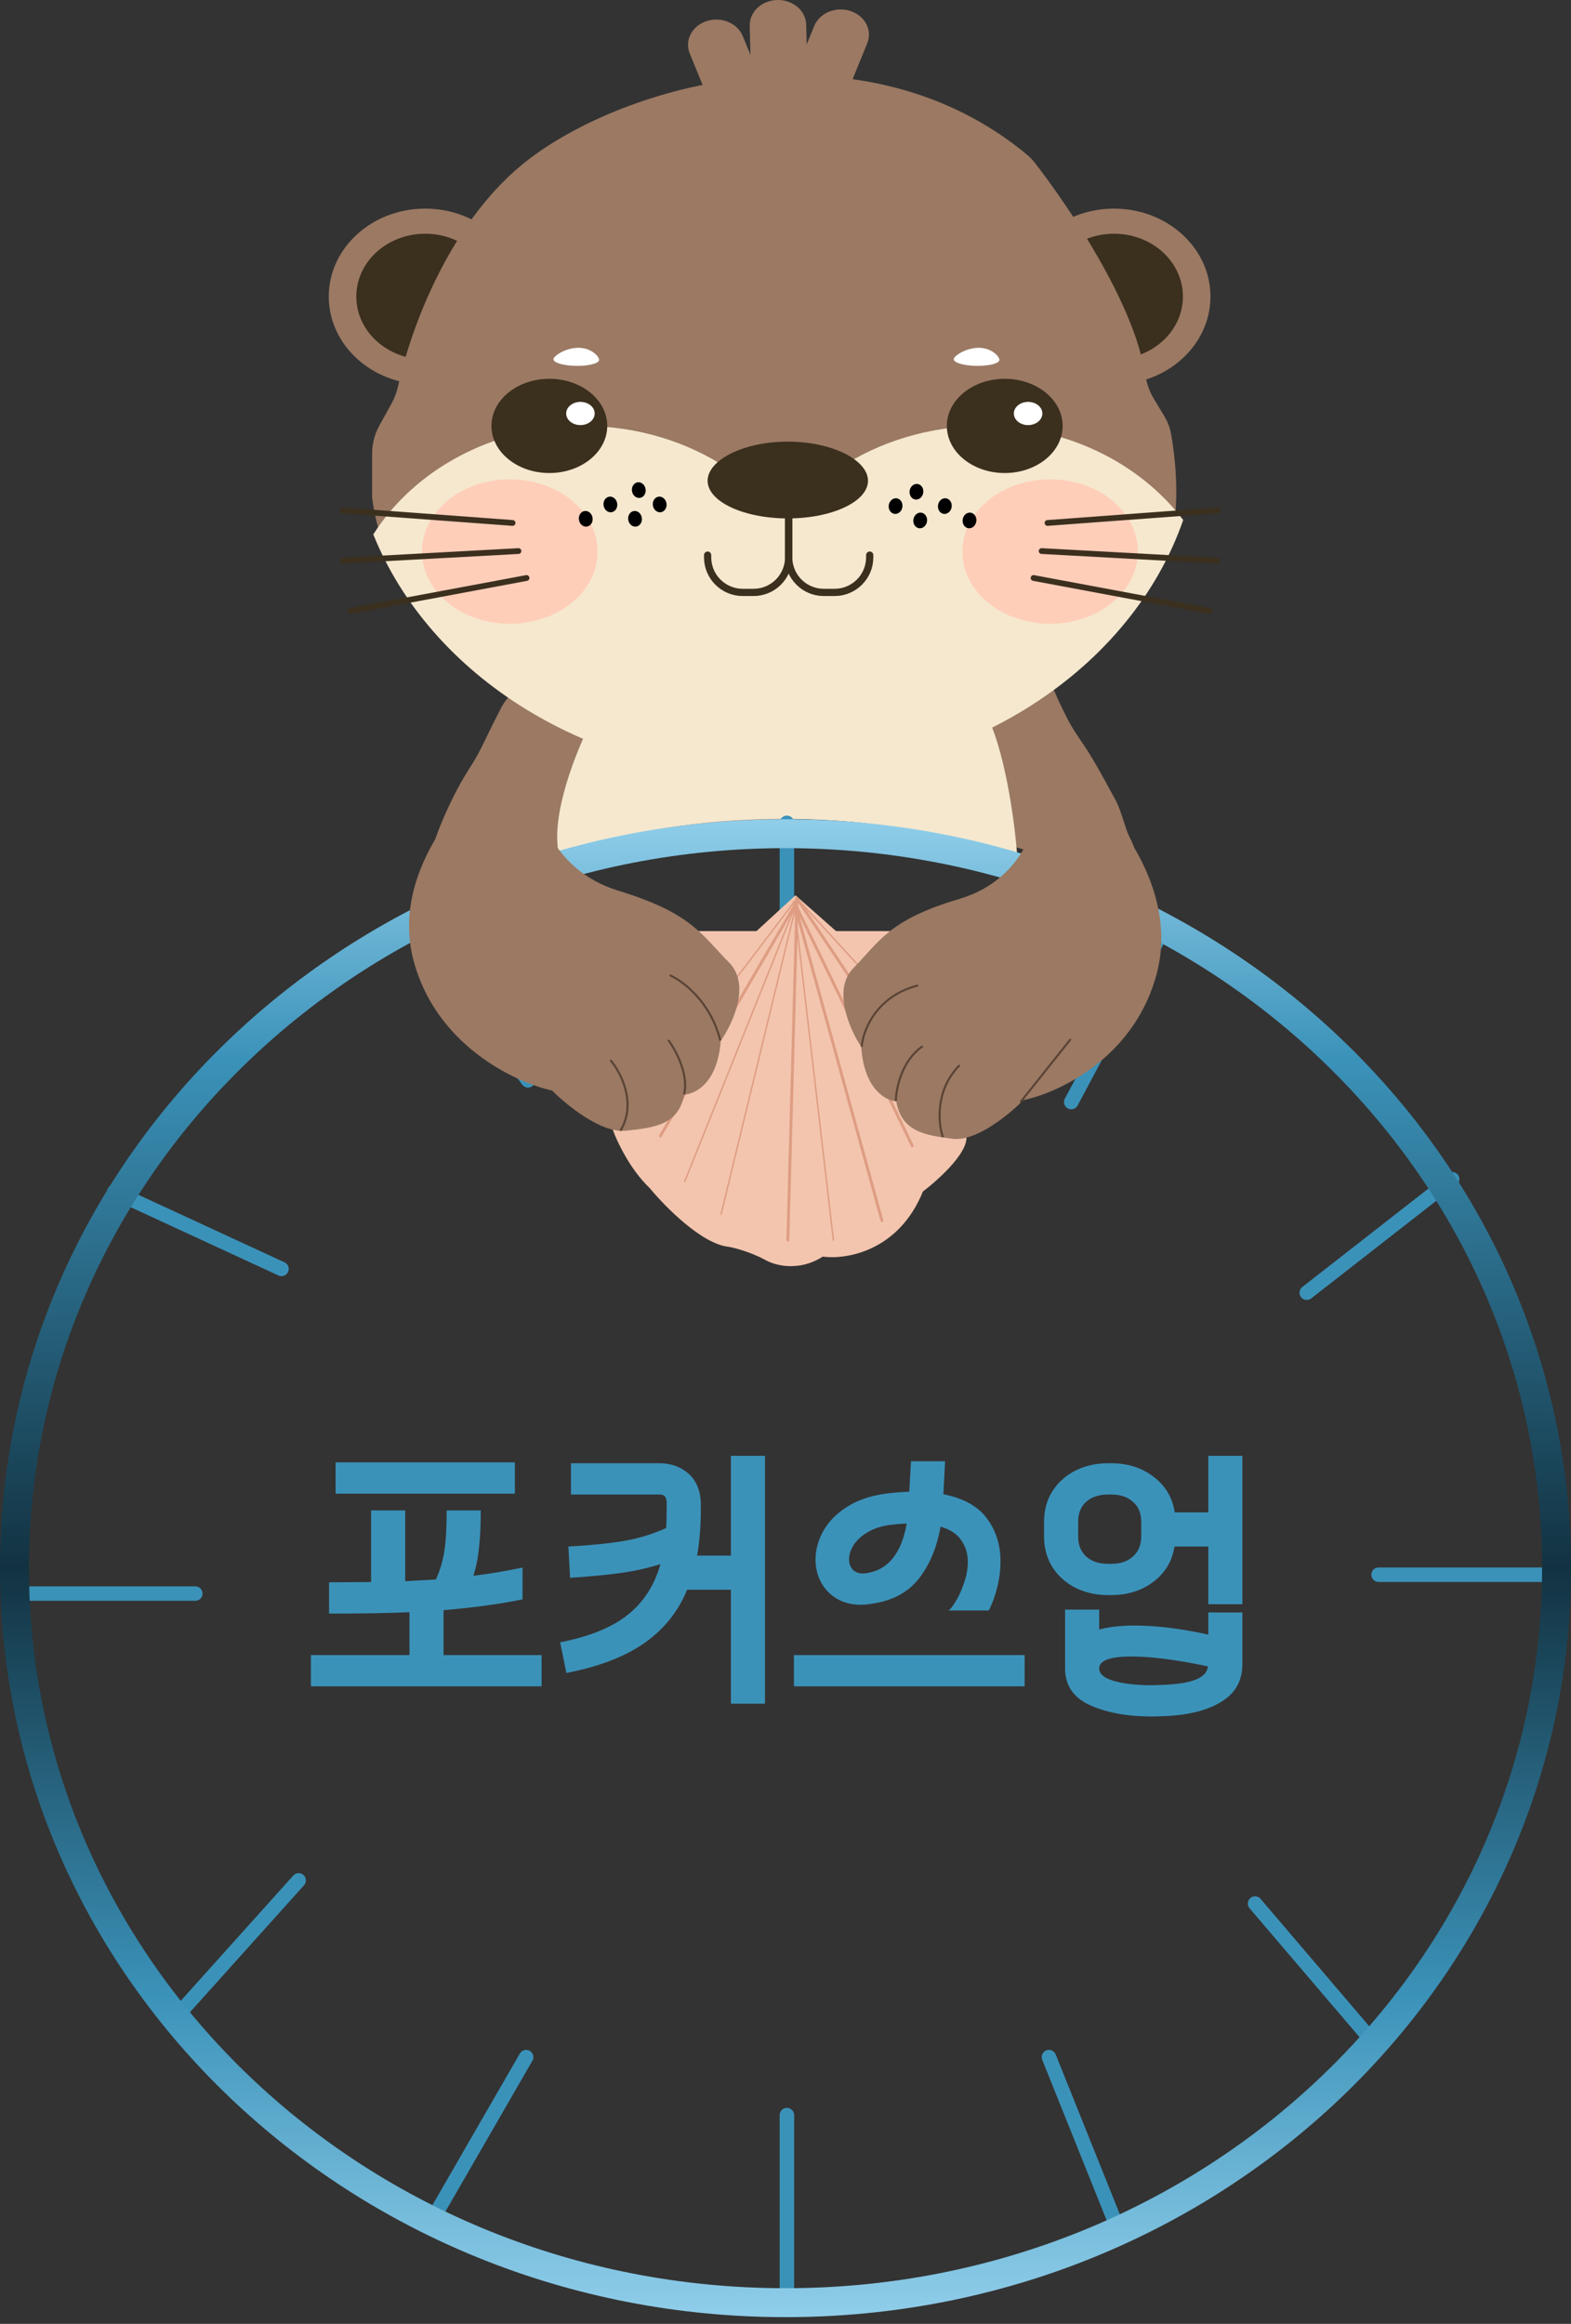 <svg width="94" height="139" viewBox="0 0 94 139" fill="none" xmlns="http://www.w3.org/2000/svg">
<rect x="0" y="0" width="94" height="139" fill="#333333" stroke="none"/>
<path d="M29.26 43.779C29.461 43.363 29.72 42.854 29.985 42.343C30.562 41.232 31.708 40.54 32.959 40.52L61.156 40.052C61.864 40.04 62.528 40.397 62.908 40.994C63.015 41.161 63.096 41.343 63.171 41.527C63.322 41.895 63.594 42.455 63.864 42.989C64.231 43.715 64.771 44.41 65.198 45.102C65.602 45.756 66.074 46.609 66.433 47.281C66.597 47.588 66.786 47.888 66.916 48.211C67.068 48.587 67.243 49.118 67.382 49.568C67.487 49.907 67.648 50.162 67.784 50.49C68.383 51.934 66.429 52.873 65.001 52.237C51.437 46.191 35.978 49.754 27.98 53.106C26.744 53.624 25.401 53.213 25.591 51.887C25.819 50.305 27.015 47.708 27.85 46.345C28.011 46.081 28.174 45.818 28.33 45.569C28.681 45.008 28.972 44.376 29.26 43.779Z" fill="#9B7963"/>
<ellipse cx="25.442" cy="17.738" rx="5.77" ry="5.26" fill="#9B7963"/>
<ellipse cx="25.442" cy="17.738" rx="4.122" ry="3.757" fill="#3B2F1E"/>
<ellipse cx="66.657" cy="17.738" rx="5.77" ry="5.26" fill="#9B7963"/>
<ellipse cx="66.657" cy="17.738" rx="4.122" ry="3.757" fill="#3B2F1E"/>
<path d="M31.721 9.466C26.957 13.05 24.559 19.685 23.831 23.049C23.752 23.417 23.627 23.773 23.445 24.103L22.697 25.458C22.414 25.971 22.266 26.547 22.266 27.132V29.753C22.654 33.054 24.529 35.929 25.418 36.954C28.715 41.591 37.19 43.745 41.015 44.243C51.845 45.209 55.805 43.628 60.007 42.135C64.21 40.642 67.927 37.129 69.544 33.88C70.719 31.518 70.426 27.866 70.059 25.901C69.992 25.542 69.852 25.202 69.664 24.889L69.026 23.829C68.729 23.336 68.573 22.776 68.481 22.208C67.818 18.135 64.021 12.44 61.908 9.725C61.773 9.552 61.619 9.392 61.45 9.251C51.841 1.273 37.97 4.765 31.721 9.466Z" fill="#9B7963"/>
<path fill-rule="evenodd" clip-rule="evenodd" d="M22.336 31.966C24.79 28.097 29.494 25.479 34.894 25.479C38.142 25.479 41.138 26.426 43.544 28.022C45.453 29.289 48.28 29.289 50.189 28.022C52.596 26.426 55.591 25.479 58.839 25.479C63.827 25.479 68.221 27.712 70.797 31.103C67.705 40.011 57.955 46.517 46.405 46.517C35.231 46.517 25.742 40.428 22.336 31.966Z" fill="#F5E8CF"/>
<path d="M44.86 1.542C44.84 0.708 45.58 0.018 46.513 0C47.446 -0.018 48.219 0.643 48.239 1.477L48.267 2.659L48.716 1.558C49.035 0.775 50.005 0.371 50.882 0.656C51.759 0.941 52.211 1.807 51.892 2.59L50.351 6.372C50.031 7.156 49.062 7.559 48.185 7.274C47.904 7.183 47.667 7.032 47.484 6.844C47.248 6.965 46.974 7.036 46.682 7.042C46.443 7.046 46.215 7.006 46.006 6.93C45.851 7.356 45.485 7.716 44.978 7.881C44.101 8.166 43.131 7.762 42.812 6.979L41.27 3.197C40.951 2.413 41.403 1.547 42.28 1.262C43.157 0.977 44.127 1.381 44.446 2.164L44.901 3.281L44.86 1.542Z" fill="#9B7963"/>
<path d="M47.19 28.459V33.334C47.19 34.494 48.13 35.434 49.29 35.434H49.939C51.099 35.434 52.039 34.494 52.039 33.334V33.204" stroke="#3B2F1E" stroke-width="0.433" stroke-linecap="round" stroke-linejoin="round"/>
<path d="M47.189 28.459V33.334C47.189 34.494 46.249 35.434 45.089 35.434H44.44C43.28 35.434 42.34 34.494 42.34 33.334V33.204" stroke="#3B2F1E" stroke-width="0.433" stroke-linecap="round" stroke-linejoin="round"/>
<path d="M51.936 28.757C51.936 30 49.788 31.008 47.138 31.008C44.488 31.008 42.34 30 42.34 28.757C42.34 27.515 44.488 26.416 47.138 26.416C49.788 26.416 51.936 27.515 51.936 28.757Z" fill="#3B2F1E"/>
<ellipse cx="62.834" cy="32.992" rx="5.254" ry="4.321" fill="#FFCEB9"/>
<ellipse cx="30.504" cy="32.992" rx="5.254" ry="4.321" fill="#FFCEB9"/>
<ellipse cx="32.87" cy="25.476" rx="3.464" ry="2.818" fill="#3B2F1E"/>
<ellipse cx="60.118" cy="25.476" rx="3.464" ry="2.818" fill="#3B2F1E"/>
<path d="M30.67 31.28L20.509 30.529M31.022 32.961L20.509 33.534M31.505 34.572L20.971 36.54" stroke="#3B2F1E" stroke-width="0.346" stroke-linecap="round"/>
<path d="M62.678 31.28L72.838 30.529M62.326 32.961L72.838 33.535M61.843 34.572L72.377 36.541" stroke="#3B2F1E" stroke-width="0.346" stroke-linecap="round"/>
<ellipse cx="0.816" cy="0.737" rx="0.816" ry="0.737" transform="matrix(-0.905 -0.425 0.579 -0.816 35.041 25.681)" fill="white"/>
<ellipse cx="0.436" cy="0.448" rx="0.436" ry="0.448" transform="matrix(-0.83 -0.558 0.444 -0.896 38.385 29.959)" fill="black"/>
<ellipse cx="0.436" cy="0.448" rx="0.436" ry="0.448" transform="matrix(-0.83 -0.558 0.444 -0.896 36.685 30.818)" fill="black"/>
<ellipse cx="0.436" cy="0.448" rx="0.436" ry="0.448" transform="matrix(-0.83 -0.558 0.444 -0.896 35.211 31.676)" fill="black"/>
<ellipse cx="0.436" cy="0.448" rx="0.436" ry="0.448" transform="matrix(-0.83 -0.558 0.444 -0.896 39.635 30.818)" fill="black"/>
<ellipse cx="0.436" cy="0.448" rx="0.436" ry="0.448" transform="matrix(-0.83 -0.558 0.444 -0.896 38.16 31.676)" fill="black"/>
<ellipse cx="0.436" cy="0.448" rx="0.436" ry="0.448" transform="matrix(0.83 -0.558 -0.444 -0.896 54.672 30.058)" fill="black"/>
<ellipse cx="0.436" cy="0.448" rx="0.436" ry="0.448" transform="matrix(0.83 -0.558 -0.444 -0.896 56.371 30.916)" fill="black"/>
<ellipse cx="0.436" cy="0.448" rx="0.436" ry="0.448" transform="matrix(0.83 -0.558 -0.444 -0.896 57.846 31.775)" fill="black"/>
<ellipse cx="0.436" cy="0.448" rx="0.436" ry="0.448" transform="matrix(0.83 -0.558 -0.444 -0.896 53.424 30.916)" fill="black"/>
<ellipse cx="0.436" cy="0.448" rx="0.436" ry="0.448" transform="matrix(0.83 -0.558 -0.444 -0.896 54.897 31.775)" fill="black"/>
<path d="M33.115 21.486C33.123 21.278 33.878 20.791 34.633 20.804C35.387 20.816 35.855 21.322 35.848 21.53C35.84 21.738 35.222 21.897 34.468 21.885C33.713 21.872 33.108 21.694 33.115 21.486Z" fill="white"/>
<path d="M57.067 21.486C57.074 21.278 57.829 20.791 58.584 20.804C59.338 20.816 59.806 21.322 59.799 21.53C59.791 21.738 59.173 21.897 58.419 21.885C57.665 21.872 57.059 21.694 57.067 21.486Z" fill="white"/>
<ellipse cx="0.816" cy="0.737" rx="0.816" ry="0.737" transform="matrix(-0.905 -0.425 0.579 -0.816 61.828 25.681)" fill="white"/>
<path d="M33.448 51.125C32.898 48.768 34.537 44.77 35.425 43.066L58.882 42.459C60.119 44.678 60.715 49.16 60.858 51.125H60.514C48.828 47.243 37.601 49.507 33.448 51.125Z" fill="#F5E8CF"/>
<path d="M47.084 126.512V137.603" stroke="#3B92B9" stroke-width="0.866" stroke-linecap="round"/>
<path d="M75.096 113.86L82.27 122.267" stroke="#3B92B9" stroke-width="0.866" stroke-linecap="round"/>
<path d="M24.918 55.804L31.595 64.619" stroke="#3B92B9" stroke-width="0.866" stroke-linecap="round"/>
<path d="M25.949 132.632L31.481 123.045" stroke="#3B92B9" stroke-width="0.866" stroke-linecap="round"/>
<path d="M10.484 120.693L17.869 112.474" stroke="#3B92B9" stroke-width="0.866" stroke-linecap="round"/>
<path d="M62.764 123.044L66.891 133.326" stroke="#3B92B9" stroke-width="0.866" stroke-linecap="round"/>
<path d="M6.844 71.28L16.843 75.898" stroke="#3B92B9" stroke-width="0.866" stroke-linecap="round"/>
<path d="M82.486 94.19H93.484" stroke="#3B92B9" stroke-width="0.866" stroke-linecap="round"/>
<path d="M78.189 77.322L86.888 70.535" stroke="#3B92B9" stroke-width="0.866" stroke-linecap="round"/>
<path d="M64.098 65.919L69.306 56.15" stroke="#3B92B9" stroke-width="0.866" stroke-linecap="round"/>
<path d="M0.688 95.317H11.686" stroke="#3B92B9" stroke-width="0.866" stroke-linecap="round"/>
<path d="M47.084 49.218V60.31" stroke="#3B92B9" stroke-width="0.866" stroke-linecap="round"/>
<path d="M35.07 65.427C35.216 64.96 43.483 57.315 47.598 53.551L53.771 59.002L57.947 62.701C59.835 64.259 58.612 66.725 57.765 67.763C58.201 68.697 56.252 70.489 55.223 71.267C53.771 74.849 50.624 75.356 49.232 75.161C47.779 76.095 46.327 75.68 45.782 75.356C44.911 74.888 43.967 74.642 43.604 74.577C42.006 74.421 39.791 72.176 38.883 71.073C37.576 69.827 36.765 67.958 36.523 67.179C35.978 66.79 34.925 65.894 35.07 65.427Z" fill="#F3C5AE"/>
<path d="M53.59 55.693V58.613V60.754H41.244V55.693H53.59Z" fill="#F3C5AE"/>
<path d="M56.766 63.664L47.688 53.735" stroke="#DE9D83" stroke-width="0.087" stroke-linecap="round"/>
<path d="M56.402 66.778L47.688 53.734" stroke="#DE9D83" stroke-width="0.173" stroke-linecap="round"/>
<path d="M38.063 66.389L47.685 53.735" stroke="#DE9D83" stroke-width="0.087" stroke-linecap="round"/>
<path d="M54.586 68.531L47.505 53.929L52.77 73.008" stroke="#DE9D83" stroke-width="0.173" stroke-linecap="round"/>
<path d="M49.865 74.176L48.322 60.938L47.504 53.929" stroke="#DE9D83" stroke-width="0.087" stroke-linecap="round"/>
<path d="M39.515 67.946L47.685 53.929" stroke="#DE9D83" stroke-width="0.173" stroke-linecap="round"/>
<path d="M47.141 74.176L47.685 53.929" stroke="#DE9D83" stroke-width="0.173" stroke-linecap="round"/>
<path d="M43.147 72.619L47.685 53.929" stroke="#DE9D83" stroke-width="0.087" stroke-linecap="round"/>
<path d="M40.968 70.672L47.685 53.93" stroke="#DE9D83" stroke-width="0.087" stroke-linecap="round"/>
<path d="M93.134 93.799C93.134 118.024 72.519 137.732 47 137.732C21.481 137.732 0.866 118.024 0.866 93.799C0.866 69.574 21.481 49.866 47 49.866C72.519 49.866 93.134 69.574 93.134 93.799Z" stroke="url(#paint0_linear_358_55226)" stroke-width="1.731"/>
<path d="M20.08 87.471H30.807V89.341H20.08V87.471ZM22.205 94.628V90.344H24.245V94.577L26.081 94.475C26.331 93.931 26.501 93.359 26.591 92.758C26.682 92.146 26.727 91.341 26.727 90.344H28.767C28.767 91.194 28.733 91.925 28.665 92.537C28.609 93.138 28.495 93.71 28.325 94.254C29.266 94.141 30.246 93.976 31.266 93.761V95.665C29.952 95.937 28.376 96.152 26.54 96.311V98.997H32.405V100.867H18.601V98.997H24.5V96.43C23.288 96.487 21.684 96.515 19.689 96.515V94.645L22.205 94.628ZM45.773 87.08V101.904H43.733V95.087H41.115C40.583 96.39 39.727 97.456 38.548 98.283C37.381 99.099 35.828 99.694 33.89 100.068L33.516 98.232C35.262 97.892 36.605 97.348 37.545 96.6C38.497 95.852 39.155 94.838 39.517 93.557C38.724 93.806 37.897 93.988 37.035 94.101C36.185 94.214 35.211 94.305 34.111 94.373L34.009 92.503C35.29 92.435 36.378 92.327 37.273 92.18C38.169 92.033 39.03 91.772 39.857 91.398C39.88 91.081 39.891 90.576 39.891 89.885C39.88 89.681 39.84 89.551 39.772 89.494C39.716 89.426 39.608 89.392 39.449 89.392H34.162V87.522H39.449C40.129 87.522 40.702 87.72 41.166 88.117C41.631 88.514 41.886 89.08 41.931 89.817C41.954 91.018 41.88 92.095 41.71 93.047H43.733V87.08H45.773ZM56.753 96.328C56.866 96.26 57.013 96.073 57.195 95.767C57.387 95.45 57.552 95.081 57.688 94.662C57.835 94.243 57.909 93.829 57.909 93.421C57.909 92.934 57.778 92.503 57.518 92.129C57.268 91.755 56.855 91.483 56.277 91.313C56.061 92.56 55.625 93.602 54.968 94.441C54.31 95.268 53.353 95.767 52.095 95.937C51.891 95.971 51.698 95.988 51.517 95.988C50.95 95.988 50.463 95.863 50.055 95.614C49.647 95.365 49.335 95.036 49.12 94.628C48.904 94.22 48.797 93.772 48.797 93.285C48.797 92.707 48.95 92.14 49.256 91.585C49.573 91.018 50.043 90.537 50.667 90.14C51.301 89.732 52.078 89.466 52.996 89.341C53.449 89.284 53.919 89.245 54.407 89.222L54.509 87.403H56.549L56.447 89.375C57.648 89.613 58.515 90.095 59.048 90.82C59.592 91.545 59.864 92.401 59.864 93.387C59.864 93.897 59.801 94.407 59.677 94.917C59.552 95.427 59.382 95.897 59.167 96.328H56.753ZM61.309 100.867H47.505V98.997H61.309V100.867ZM51.823 94.101C53.126 93.92 53.936 92.928 54.254 91.126C53.823 91.149 53.494 91.177 53.268 91.211C52.735 91.279 52.282 91.426 51.908 91.653C51.545 91.868 51.267 92.123 51.075 92.418C50.893 92.713 50.803 92.996 50.803 93.268C50.803 93.551 50.893 93.772 51.075 93.931C51.256 94.09 51.505 94.146 51.823 94.101ZM65.769 99.796C65.769 100.125 66.063 100.374 66.653 100.544C67.253 100.714 67.996 100.799 68.88 100.799C69.084 100.799 69.401 100.788 69.832 100.765C70.648 100.72 71.248 100.606 71.634 100.425C72.019 100.255 72.234 100.006 72.28 99.677C71.52 99.507 70.727 99.365 69.9 99.252C69.072 99.139 68.341 99.082 67.707 99.082C66.415 99.082 65.769 99.32 65.769 99.796ZM74.337 87.08V95.954H72.297V92.503H70.274C70.138 93.376 69.718 94.078 69.016 94.611C68.313 95.144 67.469 95.41 66.483 95.41H66.313C65.587 95.41 64.93 95.263 64.341 94.968C63.763 94.673 63.304 94.26 62.964 93.727C62.635 93.194 62.471 92.588 62.471 91.908V91.024C62.471 90.333 62.635 89.726 62.964 89.205C63.304 88.672 63.763 88.259 64.341 87.964C64.93 87.669 65.587 87.522 66.313 87.522H66.483C67.48 87.522 68.33 87.794 69.033 88.338C69.735 88.871 70.155 89.579 70.291 90.463H72.297V87.08H74.337ZM64.511 91.908C64.511 92.407 64.669 92.803 64.987 93.098C65.315 93.393 65.757 93.54 66.313 93.54H66.483C67.038 93.54 67.474 93.393 67.792 93.098C68.12 92.803 68.285 92.407 68.285 91.908V91.024C68.285 90.514 68.12 90.117 67.792 89.834C67.474 89.539 67.038 89.392 66.483 89.392H66.313C65.757 89.392 65.315 89.539 64.987 89.834C64.669 90.117 64.511 90.514 64.511 91.024V91.908ZM63.729 96.277H65.769V97.467C66.358 97.308 67.061 97.229 67.877 97.229C69.191 97.229 70.665 97.41 72.297 97.773V96.447H74.337V99.524C74.337 100.499 73.946 101.235 73.164 101.734C72.393 102.244 71.328 102.544 69.968 102.635C69.492 102.658 69.14 102.669 68.914 102.669C67.44 102.669 66.205 102.442 65.208 101.989C64.222 101.536 63.729 100.805 63.729 99.796V96.277Z" fill="#3B92B9"/>
<path d="M24.733 57.41C23.406 52.311 27.535 47.672 29.766 45.989C30.665 46.298 32.422 47.013 32.259 47.4C32.054 47.885 32.673 51.956 37.041 53.291C41.41 54.625 41.984 55.924 43.624 57.572C44.936 58.89 43.836 61.246 43.122 62.26C42.943 64.782 41.592 65.449 40.939 65.468C40.599 67.256 39.225 67.454 37.413 67.635C35.963 67.78 33.89 66.091 33.035 65.229C30.821 64.748 26.061 62.51 24.733 57.41Z" fill="#9B7963"/>
<path d="M40.117 58.352C40.864 58.682 42.503 59.914 43.09 62.196" stroke="#5A4335" stroke-width="0.121" stroke-linecap="round"/>
<path d="M40.014 62.248C40.436 62.827 41.212 64.27 40.938 65.415" stroke="#5A4335" stroke-width="0.121" stroke-linecap="round"/>
<path d="M36.547 63.436C37.144 64.146 38.1 65.972 37.145 67.593" stroke="#5A4335" stroke-width="0.121" stroke-linecap="round"/>
<path d="M69.234 58.152C70.521 53.077 66.555 48.348 64.412 46.617C63.546 46.907 61.854 47.585 62.011 47.976C62.206 48.466 61.604 52.526 57.398 53.769C53.191 55.013 52.637 56.3 51.056 57.914C49.791 59.206 50.845 61.587 51.531 62.616C51.698 65.143 52.997 65.84 53.626 65.873C53.949 67.669 55.271 67.897 57.015 68.116C58.41 68.291 60.407 66.646 61.232 65.801C63.363 65.366 67.948 63.227 69.234 58.152Z" fill="#9B7963"/>
<path d="M51.563 62.568C51.644 61.631 52.423 59.596 54.888 58.954" stroke="#5A4335" stroke-width="0.121" stroke-linecap="round"/>
<path d="M53.606 65.811C53.62 65.097 53.953 63.456 55.172 62.604" stroke="#5A4335" stroke-width="0.121" stroke-linecap="round"/>
<path d="M56.404 67.972C56.135 67.176 55.955 65.215 57.386 63.745" stroke="#5A4335" stroke-width="0.121" stroke-linecap="round"/>
<path d="M61.083 65.894L64.035 62.188" stroke="#5A4335" stroke-width="0.121" stroke-linecap="round"/>
<defs>
<linearGradient id="paint0_linear_358_55226" x1="47" y1="49" x2="47" y2="138.598" gradientUnits="userSpaceOnUse">
<stop stop-color="#90CEEA"/>
<stop offset="0.16" stop-color="#3B92B9"/>
<stop offset="0.5" stop-color="#123241"/>
<stop offset="0.785" stop-color="#3B92B9"/>
<stop offset="1" stop-color="#90CEEA"/>
</linearGradient>
</defs>
</svg>
